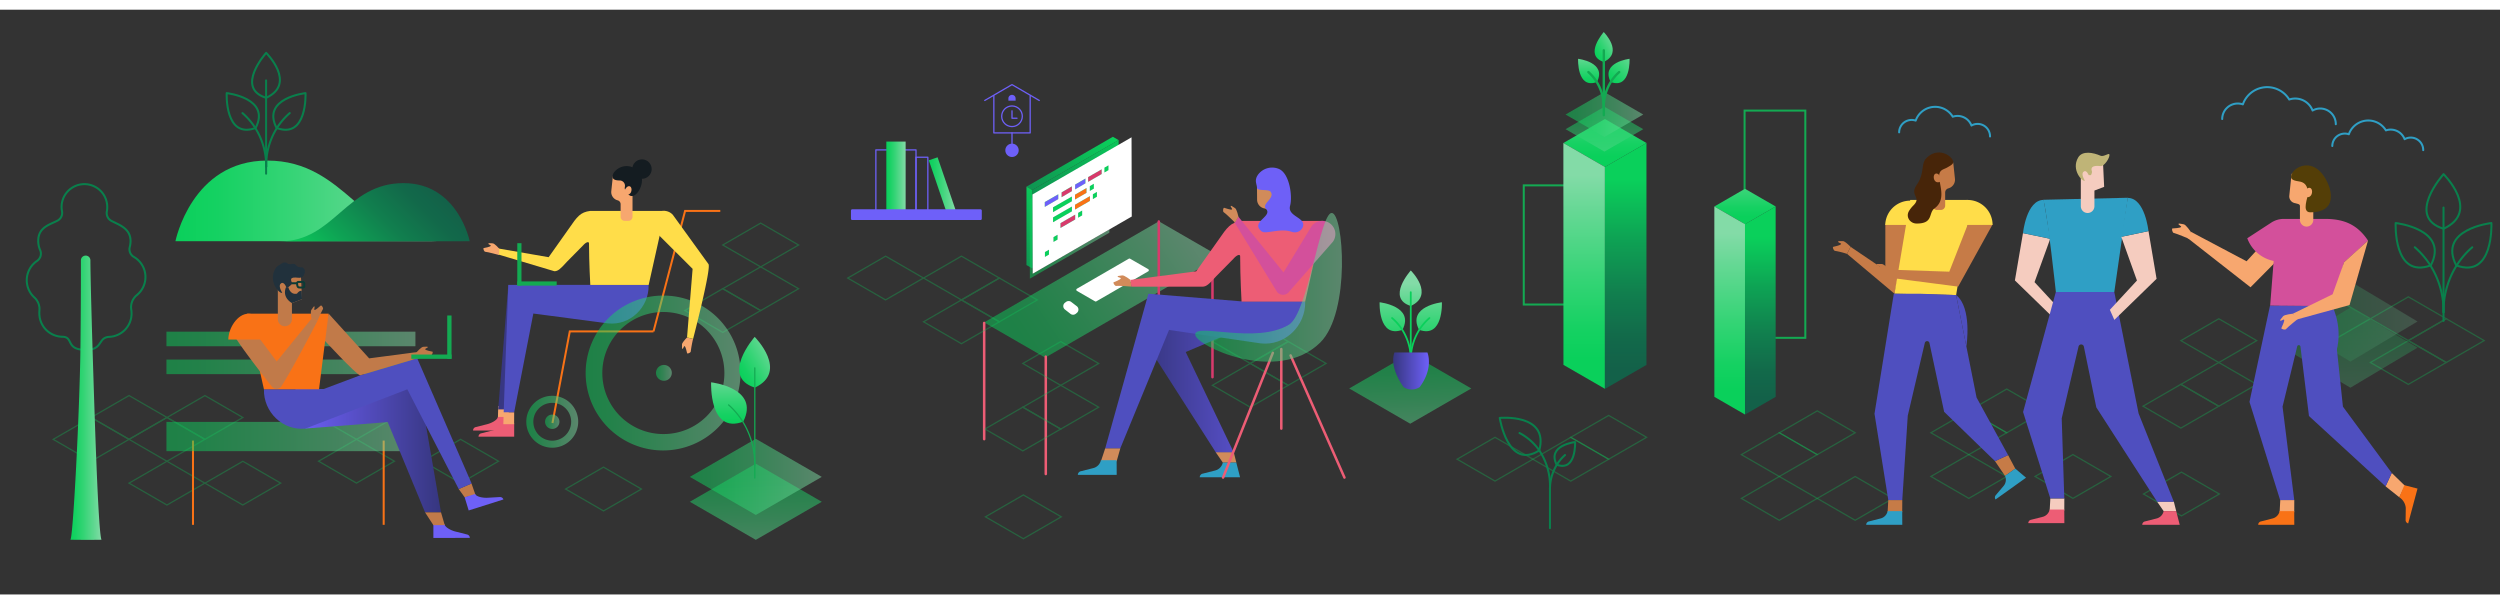 <svg xmlns="http://www.w3.org/2000/svg" xmlns:xlink="http://www.w3.org/1999/xlink" width="1200" viewBox="0 0 1239.84 290"><rect x="0" y="0" width="1239.84" height="290" fill="#333333" stroke="none"/><defs><style>.cls-1,.cls-36{opacity:0.3;}.cls-12,.cls-2,.cls-27,.cls-33,.cls-35,.cls-36,.cls-44,.cls-5,.cls-50,.cls-55,.cls-62,.cls-63,.cls-64,.cls-72{fill:none;}.cls-2,.cls-36,.cls-72{stroke:#0ad05b;}.cls-12,.cls-2,.cls-27,.cls-35,.cls-36,.cls-79{stroke-miterlimit:10;}.cls-2,.cls-33,.cls-34,.cls-36,.cls-64{stroke-width:0.63px;}.cls-3{fill:url(#linear-gradient);}.cls-4{fill:url(#Green_gradient);}.cls-5{stroke:#09804c;}.cls-33,.cls-34,.cls-44,.cls-46,.cls-5,.cls-50,.cls-62,.cls-63,.cls-64,.cls-67,.cls-72,.cls-75{stroke-linecap:round;stroke-linejoin:round;}.cls-6{fill:url(#linear-gradient-2);}.cls-7{fill:#ed5d75;}.cls-8{fill:#f7a76f;}.cls-9{fill:url(#New_Gradient_Swatch);}.cls-10{fill:#4f4fbf;}.cls-11{fill:#ffdd49;}.cls-12{stroke:#f97216;}.cls-13,.cls-20,.cls-21,.cls-22,.cls-29,.cls-30,.cls-40,.cls-41,.cls-61,.cls-69,.cls-78{opacity:0.5;}.cls-14{fill:url(#linear-gradient-3);}.cls-15{fill:url(#linear-gradient-4);}.cls-16{fill:url(#linear-gradient-6);}.cls-17{fill:url(#linear-gradient-7);}.cls-18{fill:#141c21;}.cls-19{fill:#13aa52;}.cls-20{fill:url(#linear-gradient-8);}.cls-21{fill:url(#linear-gradient-9);}.cls-22{fill:url(#linear-gradient-10);}.cls-23{fill:#6e60f7;}.cls-24{fill:#c17a49;}.cls-25{fill:url(#New_Gradient_Swatch-2);}.cls-26{fill:#f97216;}.cls-27{stroke:#0b3b35;}.cls-28{fill:#21313c;}.cls-29{fill:url(#linear-gradient-11);}.cls-30{fill:url(#linear-gradient-12);}.cls-31{fill:url(#linear-gradient-13);}.cls-32{fill:url(#linear-gradient-14);}.cls-33,.cls-34,.cls-35,.cls-44,.cls-46{stroke:#13aa52;}.cls-34{fill:url(#linear-gradient-15);}.cls-37{fill:url(#linear-gradient-16);}.cls-38{fill:url(#linear-gradient-17);}.cls-39{fill:url(#Green_gradient-2);}.cls-40{fill:url(#linear-gradient-18);}.cls-41{fill:url(#linear-gradient-19);}.cls-42{fill:url(#linear-gradient-20);}.cls-43{fill:url(#linear-gradient-21);}.cls-44,.cls-46{stroke-width:1.19px;}.cls-45{fill:url(#linear-gradient-22);}.cls-46{fill:url(#linear-gradient-23);}.cls-47{fill:url(#linear-gradient-24);}.cls-48{fill:url(#linear-gradient-25);}.cls-49{fill:url(#Green_gradient-3);}.cls-50{stroke:#2f9fc5;}.cls-51{opacity:0.49;fill:url(#linear-gradient-26);}.cls-52{opacity:0.4;fill:url(#linear-gradient-27);}.cls-53{fill:#c67b47;}.cls-54{fill:#2f9fc5;}.cls-56{fill:#472509;}.cls-57{fill:#f5ccbf;}.cls-58{fill:#bfb477;}.cls-59{fill:#d3509b;}.cls-60{fill:#543e07;}.cls-61{fill:url(#linear-gradient-28);}.cls-62{stroke:#d83a6c;}.cls-62,.cls-63,.cls-67,.cls-75{stroke-width:1.25px;}.cls-63{stroke:#ed5d75;}.cls-64,.cls-67{stroke:#6e60f9;}.cls-65{fill:url(#linear-gradient-29);}.cls-66{fill:url(#linear-gradient-30);}.cls-67,.cls-68{fill:#6e60f9;}.cls-69{fill:url(#linear-gradient-31);}.cls-70{fill:url(#linear-gradient-32);}.cls-71{fill:url(#linear-gradient-33);}.cls-72{stroke-width:0.89px;}.cls-73{fill:url(#linear-gradient-34);}.cls-74{fill:url(#New_Gradient_Swatch-3);}.cls-75,.cls-79,.cls-87{fill:#fff;}.cls-75,.cls-79{stroke:#fff;}.cls-76{fill:#d18b5a;}.cls-77{fill:url(#New_Gradient_Swatch-4);}.cls-78{fill:url(#linear-gradient-35);}.cls-80{fill:url(#Green_gradient-4);}.cls-81{fill:url(#Green_gradient-5);}.cls-82{fill:url(#Green_gradient-6);}.cls-83{opacity:0.6;}.cls-84{fill:url(#linear-gradient-36);}.cls-85{fill:#0ad05b;}.cls-86{fill:#d83a6c;}</style><linearGradient id="linear-gradient" x1="87.01" y1="94.82" x2="217.27" y2="94.82" gradientUnits="userSpaceOnUse"><stop offset="0" stop-color="#0ad05b"/><stop offset="0.16" stop-color="#15d162"/><stop offset="0.43" stop-color="#34d475"/><stop offset="0.8" stop-color="#65d894"/><stop offset="1" stop-color="#83dba7"/></linearGradient><linearGradient id="Green_gradient" x1="162.46" y1="138.31" x2="214.03" y2="86.74" gradientUnits="userSpaceOnUse"><stop offset="0" stop-color="#0ad05b"/><stop offset="0.31" stop-color="#0ea354"/><stop offset="0.6" stop-color="#117f4e"/><stop offset="0.84" stop-color="#12694a"/><stop offset="1" stop-color="#136149"/></linearGradient><linearGradient id="linear-gradient-2" x1="34.88" y1="192.43" x2="50.34" y2="192.43" xlink:href="#linear-gradient"/><linearGradient id="New_Gradient_Swatch" x1="247.06" y1="167.36" x2="321.59" y2="167.36" gradientUnits="userSpaceOnUse"><stop offset="0" stop-color="#36367f"/><stop offset="1" stop-color="#6e60f9"/></linearGradient><linearGradient id="linear-gradient-3" x1="291.25" y1="180.18" x2="367.26" y2="180.18" xlink:href="#linear-gradient"/><linearGradient id="linear-gradient-4" x1="325.34" y1="180.18" x2="333.17" y2="180.18" xlink:href="#linear-gradient"/><linearGradient id="linear-gradient-6" x1="261.01" y1="204.35" x2="286.75" y2="204.35" xlink:href="#linear-gradient"/><linearGradient id="linear-gradient-7" x1="270.31" y1="204.35" x2="277.45" y2="204.35" xlink:href="#linear-gradient"/><linearGradient id="linear-gradient-8" x1="82.54" y1="211.68" x2="206.01" y2="211.68" xlink:href="#linear-gradient"/><linearGradient id="linear-gradient-9" x1="82.54" y1="163.29" x2="206.01" y2="163.29" xlink:href="#linear-gradient"/><linearGradient id="linear-gradient-10" x1="82.54" y1="177.11" x2="206.01" y2="177.11" xlink:href="#linear-gradient"/><linearGradient id="New_Gradient_Swatch-2" x1="136.38" y1="218.42" x2="208.61" y2="218.42" gradientTransform="matrix(-1, 0, 0, 1, 355.1, 0)" xlink:href="#New_Gradient_Swatch"/><linearGradient id="linear-gradient-11" x1="374.16" y1="229" x2="376.29" y2="276.91" xlink:href="#linear-gradient"/><linearGradient id="linear-gradient-12" x1="342.12" y1="231.69" x2="407.55" y2="231.69" xlink:href="#linear-gradient"/><linearGradient id="linear-gradient-13" x1="10036.39" y1="-1297.46" x2="10036.39" y2="-1324.41" gradientTransform="matrix(-1, 0, 0, 1, 10397.91, 1502.77)" xlink:href="#linear-gradient"/><linearGradient id="linear-gradient-14" x1="10031.97" y1="-1323.06" x2="10012.18" y2="-1334.48" gradientTransform="matrix(-1, 0, 0, 1, 10397.91, 1502.77)" xlink:href="#linear-gradient"/><linearGradient id="linear-gradient-15" x1="10023.61" y1="-1087.47" x2="10023.61" y2="-1087.47" gradientTransform="matrix(-1, 0, 0, 0.74, 10397.86, 1004.88)" gradientUnits="userSpaceOnUse"><stop offset="0" stop-color="#b9eacd"/><stop offset="1" stop-color="#13aa52"/></linearGradient><linearGradient id="linear-gradient-16" x1="795.93" y1="73.07" x2="795.93" y2="34.21" xlink:href="#linear-gradient"/><linearGradient id="linear-gradient-17" x1="785.63" y1="81.93" x2="785.63" y2="173.14" gradientUnits="userSpaceOnUse"><stop offset="0" stop-color="#83dba7"/><stop offset="0.2" stop-color="#65d894"/><stop offset="0.57" stop-color="#34d475"/><stop offset="0.84" stop-color="#15d162"/><stop offset="1" stop-color="#0ad05b"/></linearGradient><linearGradient id="Green_gradient-2" x1="806.24" y1="83.93" x2="806.24" y2="178.23" xlink:href="#Green_gradient"/><linearGradient id="linear-gradient-18" x1="795.29" y1="50.39" x2="796.54" y2="78.61" xlink:href="#linear-gradient"/><linearGradient id="linear-gradient-19" x1="776.41" y1="51.98" x2="814.95" y2="51.98" xlink:href="#linear-gradient"/><linearGradient id="linear-gradient-20" x1="9610.07" y1="-1466.33" x2="9610.07" y2="-1482.2" gradientTransform="matrix(-1, 0, 0, 1, 10397.91, 1502.77)" xlink:href="#linear-gradient"/><linearGradient id="linear-gradient-21" x1="9607.47" y1="-1481.4" x2="9595.82" y2="-1488.13" gradientTransform="matrix(-1, 0, 0, 1, 10397.91, 1502.77)" xlink:href="#linear-gradient"/><linearGradient id="linear-gradient-22" x1="9599.53" y1="-1467.31" x2="9585.79" y2="-1481.05" gradientTransform="matrix(-1, 0, 0, 1, 10397.91, 1502.77)" xlink:href="#linear-gradient"/><linearGradient id="linear-gradient-23" x1="9602.55" y1="-1316.87" x2="9602.55" y2="-1316.87" xlink:href="#linear-gradient-15"/><linearGradient id="linear-gradient-24" x1="865.4" y1="102.73" x2="865.4" y2="74.05" xlink:href="#linear-gradient"/><linearGradient id="linear-gradient-25" x1="857.8" y1="110.98" x2="857.8" y2="188.16" xlink:href="#linear-gradient-17"/><linearGradient id="Green_gradient-3" x1="873" y1="112.68" x2="873" y2="192.47" xlink:href="#Green_gradient"/><linearGradient id="linear-gradient-26" x1="1164.95" y1="151.79" x2="1167.19" y2="202.17" xlink:href="#linear-gradient"/><linearGradient id="linear-gradient-27" x1="1132.38" y1="154.62" x2="1198.92" y2="154.62" xlink:href="#linear-gradient"/><linearGradient id="linear-gradient-28" x1="507.96" y1="164.77" x2="586.95" y2="111.47" xlink:href="#linear-gradient"/><linearGradient id="linear-gradient-29" x1="460.62" y1="86.9" x2="473.86" y2="86.9" gradientTransform="translate(53.12 -146.26) rotate(18.84)" xlink:href="#linear-gradient"/><linearGradient id="linear-gradient-30" x1="439.56" y1="83.02" x2="449.13" y2="83.02" xlink:href="#linear-gradient"/><linearGradient id="linear-gradient-31" x1="698.77" y1="173.93" x2="700.74" y2="218.26" xlink:href="#linear-gradient"/><linearGradient id="linear-gradient-32" x1="690.51" y1="171.59" x2="690.51" y2="135.78" xlink:href="#linear-gradient"/><linearGradient id="linear-gradient-33" x1="699.6" y1="171.59" x2="699.6" y2="135.78" xlink:href="#linear-gradient"/><linearGradient id="linear-gradient-34" x1="708.78" y1="171.59" x2="708.78" y2="135.78" xlink:href="#linear-gradient"/><linearGradient id="New_Gradient_Swatch-3" x1="690.93" y1="179.22" x2="708.66" y2="179.22" xlink:href="#New_Gradient_Swatch"/><linearGradient id="New_Gradient_Swatch-4" x1="567.06" y1="182.25" x2="647.15" y2="182.25" xlink:href="#New_Gradient_Swatch"/><linearGradient id="linear-gradient-35" x1="592.75" y1="137.68" x2="665.54" y2="137.68" xlink:href="#linear-gradient"/><linearGradient id="Green_gradient-4" x1="552.69" y1="64.22" x2="453.73" y2="121.34" xlink:href="#Green_gradient"/><linearGradient id="Green_gradient-5" x1="558.83" y1="56.92" x2="489.15" y2="164.97" xlink:href="#Green_gradient"/><linearGradient id="Green_gradient-6" x1="510.58" y1="81.81" x2="510.15" y2="195.34" xlink:href="#Green_gradient"/><linearGradient id="linear-gradient-36" x1="510.64" y1="113.32" x2="550.16" y2="113.32" xlink:href="#linear-gradient"/></defs><g id="Layer_1" data-name="Layer 1"><g class="cls-1"><polygon class="cls-2" points="82.79 223.94 63.99 234.79 82.79 245.65 101.59 234.79 82.79 223.94"/><polygon class="cls-2" points="63.99 191.36 45.19 202.21 63.99 213.06 82.79 202.21 63.99 191.36"/><polygon class="cls-2" points="45.19 202.23 26.39 213.08 45.19 223.94 63.99 213.08 45.19 202.23"/><polygon class="cls-2" points="101.63 191.38 82.83 202.23 101.63 213.08 120.43 202.23 101.63 191.38"/><polygon class="cls-2" points="228.42 234.77 247.22 223.92 228.42 213.06 209.62 223.92 228.42 234.77"/><polygon class="cls-2" points="176.79 234.77 195.59 223.92 176.79 213.06 157.99 223.92 176.79 234.77"/><polygon class="cls-2" points="176.79 213.08 195.59 202.23 176.79 191.38 157.99 202.23 176.79 213.08"/><polygon class="cls-2" points="195.59 202.26 214.39 191.41 195.59 180.56 176.79 191.41 195.59 202.26"/><polygon class="cls-2" points="82.79 202.23 63.99 213.08 82.79 223.94 101.59 213.08 82.79 202.23"/><polygon class="cls-2" points="101.63 234.8 120.39 245.64 139.19 234.78 120.43 223.95 101.63 234.8"/></g><path class="cls-3" d="M87,114.82s8-40,45.49-40c39.5,0,47.52,40,84.77,40"/><path class="cls-4" d="M232.94,114.82S227.15,86,200.12,86c-28.49,0-34.28,28.86-61.15,28.86"/><path class="cls-5" d="M39.86,168.51c-6.75-1-3.79-6.27-8.9-6.31a11.61,11.61,0,0,1-11.43-11,13.54,13.54,0,0,1,0-1.81,7.74,7.74,0,0,0-2.45-6.64,11.56,11.56,0,0,1,1.32-18.18,4.35,4.35,0,0,0,1.49-5.39,11.53,11.53,0,0,1-.93-4.55c0-6.74,5.68-8,9.51-10A4.31,4.31,0,0,0,30.76,100a11.63,11.63,0,0,1-.22-2.23,11.32,11.32,0,0,1,22.62-.61A12.15,12.15,0,0,1,53,100a4.37,4.37,0,0,0,2.27,4.74c3.83,2,9.47,3.72,9.47,10a11.58,11.58,0,0,1-.4,3,4.38,4.38,0,0,0,2.09,4.89,11.53,11.53,0,0,1,1.43,18.91,7.79,7.79,0,0,0-2.75,7.33,12.09,12.09,0,0,1,.12,2.49,11.56,11.56,0,0,1-11,10.88c-4.88.23-3.65,4.62-8.34,6.06l-.63.17"/><path class="cls-6" d="M50.34,262.86c-5.68.14-15.46,0-15.46,0,1.36,0,4.64-65,5-94.35.24-20.12.25-38.57.24-44.21a2.36,2.36,0,0,1,2.35-2.36,2.39,2.39,0,0,1,1.67.68,2.35,2.35,0,0,1,.69,1.66c0,5.37.44,23.53,1.07,44C46.87,199.88,48.68,259.41,50.34,262.86Z"/><g id="Web-Icons---2C-25"><g id="Icons-25"><g id="MDB-Service-23"><path class="cls-5" d="M112.42,41.37s-1.06,22.92,14.36,17.28C134.45,43.81,112.42,41.37,112.42,41.37Z"/></g></g></g><g id="Web-Icons---2C-25-2" data-name="Web-Icons---2C-25"><g id="Icons-25-2" data-name="Icons-25"><g id="MDB-Service-23-2" data-name="MDB-Service-23"><path class="cls-5" d="M132,21.41s-15.7,17.46,0,22.29C147.33,36.6,132,21.41,132,21.41Z"/></g></g></g><path class="cls-5" d="M120.25,51.28a33.35,33.35,0,0,1,7.53,9.4A35.15,35.15,0,0,1,132,77.79"/><g id="Web-Icons---2C-25-3" data-name="Web-Icons---2C-25"><g id="Icons-25-3" data-name="Icons-25"><g id="MDB-Service-23-3" data-name="MDB-Service-23"><path class="cls-5" d="M151.52,41.37s1,22.92-14.36,17.28C129.49,43.81,151.52,41.37,151.52,41.37Z"/></g></g></g><path class="cls-5" d="M143.69,51.28a33.35,33.35,0,0,0-7.53,9.4A35.15,35.15,0,0,0,132,77.79"/><line class="cls-5" x1="131.97" y1="35.05" x2="131.97" y2="81.32"/><g class="cls-1"><polygon class="cls-2" points="299.3 226.86 280.5 237.72 299.3 248.57 318.1 237.72 299.3 226.86"/><polygon class="cls-2" points="377.24 105.83 358.44 116.69 377.24 127.54 396.04 116.69 377.24 105.83"/><polygon class="cls-2" points="377.24 127.52 358.44 138.37 377.24 149.23 396.04 138.37 377.24 127.52"/><polygon class="cls-2" points="358.44 138.34 339.64 149.19 358.44 160.05 377.24 149.19 358.44 138.34"/></g><path class="cls-7" d="M255,205.06l0,6.69H237.31a1.69,1.69,0,0,1,1.28-1.64l5.77-1.46c1.74-.44,4.91-1.84,5.27-3.59Z"/><polygon class="cls-8" points="247.1 196.53 252.31 196.53 252.28 202.48 246.93 202.48 247.1 196.53"/><path class="cls-7" d="M252.28,202l0,6.69H234.62A1.69,1.69,0,0,1,235.9,207l5.77-1.46c1.74-.44,4.9-1.84,5.27-3.59Z"/><polyline class="cls-9" points="293.05 136.5 252.09 136.5 247.06 198.22 250.83 198.2 262.68 147.81 321.59 136.5 306.43 136.5"/><polygon class="cls-8" points="249.79 199.63 255 199.63 254.97 205.57 249.62 205.57 249.79 199.63"/><path class="cls-10" d="M293.63,136.5H252.09l-2.3,63.13H255l9.5-48.95,37,4.88c11,1.21,20.47-8,20.17-19.06Z"/><path class="cls-11" d="M329.89,99.79,321.7,136.5l-28.95,0s-.64-11.24-.64-20.62c0-1-1.34-.86-3.13,1.2L281.16,125c-3.2,3.56-4.45,4.7-6.22,4.7l-27.66-8.25-.45-3.09,25.26,4.38,10.09-14.25c4.06-5.91,5.64-8.08,10.54-8.7"/><polyline class="cls-12" points="357.22 99.79 339.76 99.79 324.11 159.53"/><polyline class="cls-12" points="324.11 159.53 282.58 159.53 273.99 204.97"/><g class="cls-13"><path class="cls-14" d="M329.25,141.78a38.4,38.4,0,1,0,38,38.4A38.2,38.2,0,0,0,329.25,141.78Zm0,68.67a30.27,30.27,0,1,1,30-30.27A30.11,30.11,0,0,1,329.25,210.45Z"/><path class="cls-15" d="M333.17,180.18a3.92,3.92,0,1,1-3.92-4A3.93,3.93,0,0,1,333.17,180.18Z"/><path class="cls-15" d="M333.17,180.18a3.92,3.92,0,1,1-3.92-4A3.93,3.93,0,0,1,333.17,180.18Z"/></g><g class="cls-13"><path class="cls-16" d="M273.88,191.48a12.87,12.87,0,1,0,12.87,12.88A12.87,12.87,0,0,0,273.88,191.48Zm0,22.25a9.38,9.38,0,1,1,9.38-9.37A9.38,9.38,0,0,1,273.88,213.73Z"/><circle class="cls-17" cx="273.88" cy="204.35" r="3.57"/></g><path class="cls-8" d="M303.93,82.7,303.16,90a4.23,4.23,0,0,0,3.11,4.52h0a2,2,0,0,1,1.52,2v6.19a2,2,0,0,0,2,2h1.85a2,2,0,0,0,2.05-2V82.92a2,2,0,0,0-2.05-2H306A2,2,0,0,0,303.93,82.7Z"/><path class="cls-18" d="M304,81.68c-.45,1.4-.39,3,3.25,3A2.65,2.65,0,0,1,309.93,87c.16,1.44-1,1.7,1.84,4.68,3.36,3.57,9.56-6.82,5-11.41C311.39,74.86,305,78.71,304,81.68Z"/><path class="cls-8" d="M310.46,88.44c.88-1.16,1.93-1.15,2.45-.39.71,1.07.18,4.07-2.2,3.56S310.46,88.44,310.46,88.44Z"/><circle class="cls-18" cx="318.38" cy="79.04" r="4.82"/><path class="cls-8" d="M343.7,163.32a61.31,61.31,0,0,0-1.13,6.14c0,.64-1.64,1.28-1.8.91s-.67-3.47-1.37-3.53c-.16,0-.58,1.06-.71,1.2-.26.3-.45.07-.46-.34s0-1.47,0-1.69c0-.95,2.49-3.46,2.49-3.46"/><path class="cls-11" d="M325.36,110.43l18.13,18.08-2.76,34,3,.77s9.22-35.46,7.6-37.16l-17.64-24.39a6,6,0,0,0-8.71-.21h0A6,6,0,0,0,325.36,110.43Z"/><path class="cls-8" d="M247.46,121.65s-5.61-1.54-6.76-1.59c-.65,0-1.22-1.68-.84-1.83s3.48-.54,3.57-1.24c0-.16-1-.62-1.17-.75s0-.46.36-.45l1.68.07c1,0,3.29,2.67,3.29,2.67"/><rect class="cls-19" x="256.54" y="115.79" width="2.08" height="21.04"/><rect class="cls-19" x="265.27" y="126.03" width="2.08" height="19.53" transform="translate(130.52 402.1) rotate(-90)"/><line class="cls-12" x1="190.28" y1="213.69" x2="190.28" y2="255.47"/><line class="cls-12" x1="95.71" y1="213.69" x2="95.71" y2="255.47"/><rect class="cls-20" x="82.54" y="204.42" width="123.48" height="14.51"/><rect class="cls-21" x="82.54" y="159.67" width="123.48" height="7.23"/><rect class="cls-22" x="82.54" y="173.5" width="123.48" height="7.23"/><path class="cls-23" d="M214.93,255.11l0,6.84H233a1.73,1.73,0,0,0-1.3-1.68l-5.9-1.49c-1.77-.45-5-1.87-5.38-3.67Z"/><polygon class="cls-24" points="233.82 234.93 227.5 237.72 230.44 241.81 235.81 240.66 233.82 234.93"/><path class="cls-23" d="M230.44,241.81l2,6.53,17.22-5.45h0a1.73,1.73,0,0,0-1.75-1.2l-6.07.35c-1.83.11-5.34-.27-6.24-1.87Z"/><polyline class="cls-25" points="160.15 188.25 208.03 187.52 218.72 249.31 210.81 249.31 192.28 204.52 151.49 207.72 146.49 188.25"/><polygon class="cls-24" points="218.72 249.31 210.81 249.31 214.93 255.63 220.57 255.63 218.72 249.31"/><path class="cls-10" d="M178.65,181.31l28.25-8.43,27,62.11-6.4,2.73L202,188.25l-50.5,19.47c-11.2,1.23-20.9-8.2-20.6-19.47h29.26Z"/><path class="cls-24" d="M159.45,162.39s17.4,18.91,19.2,18.92l28.25-8.43.46-3.16-24.28,3.19L163,150.76"/><polygon class="cls-26" points="122.52 150.76 130.89 188.25 158.22 188.23 162.95 150.76 122.52 150.76"/><path class="cls-24" d="M206.71,173.08s5.74-1.57,6.91-1.62c.66,0,1.25-1.72.86-1.87s-3.56-.55-3.65-1.27c0-.16,1.06-.63,1.2-.76.29-.28.05-.47-.37-.46s-1.5.07-1.72.07c-1,0-3.36,2.72-3.36,2.72"/><rect class="cls-19" x="221.8" y="151.64" width="2.13" height="21.49" transform="translate(445.73 324.78) rotate(-180)"/><rect class="cls-19" x="212.89" y="162.1" width="2.13" height="19.94" transform="translate(41.89 386.03) rotate(-90)"/><path class="cls-24" d="M157.45,154.3a63.6,63.6,0,0,1,2.68-5.78c.37-.54-.61-2-1-1.82s-2.61,2.5-3.23,2.14c-.14-.08.14-1.23.12-1.42,0-.4-.34-.33-.58,0s-.86,1.23-1,1.41c-.58.78,0,4.36,0,4.36"/><path class="cls-24" d="M121.11,152.93l16.13,21.53,17.28-21.26,2.93,1.1s-12.24,23.77-17.87,32.4a2.94,2.94,0,0,1-4.78.21c-5.44-6.9-18.79-24.07-19.26-26.82h0A6.14,6.14,0,0,1,121.11,152.93Z"/><path class="cls-24" d="M149.1,128.94l.68,14.63-5,1.92v8a3.5,3.5,0,0,1-3.5,3.49h0a3.49,3.49,0,0,1-3.49-3.49V128.94Z"/><path class="cls-27" d="M150.08,135H148a.65.65,0,0,0-.65.63c0,.69.07,1.72.69,2.06a8.23,8.23,0,0,0,2.47,0,.41.41,0,0,0,.37-.41V136A.81.81,0,0,0,150.08,135Z"/><line class="cls-27" x1="147.36" y1="135.67" x2="141.71" y2="135.67"/><path class="cls-28" d="M148,127.62c4.3,1.88,3.08,5.66,0,5.31-4.46-.5-3.86.81-3.21,2.6.23.65-1.71,2-1.71,2h-1.15s-1.22-3.22-2.8-1.58c-1.21,1.26.84,4.43.84,4.43-1.15.8-7.22-5.5-3.43-11.92C138.62,124.85,144.23,126,148,127.62Z"/><path class="cls-28" d="M150.12,132.28s2.1-2.16.54-4c-.88-1-1.67-.27-2.71-.66s-1-1.25-2-1.51c-1.33-.36-1.27.31-2.37.16s-1.09-.92-2.35-.92c-1.54,0-1.82,1-2.51,1.21"/><path class="cls-28" d="M143,137.57s.79,4,4.27,3.25c1.37-1.85,2.36-1.36,2.36-1.36l.15,4.11-5,1.92s-5.09-2.59-2.94-7.92Z"/><path class="cls-26" d="M133.23,163.59c0-5.53-4.48-12.83-10-12.83s-10,7.3-10,12.83Z"/><polygon class="cls-29" points="374.83 262.92 407.55 244.03 374.83 225.15 342.12 244.03 374.83 262.92"/><polygon class="cls-30" points="374.83 250.58 407.55 231.69 374.83 212.81 342.12 231.69 374.83 250.58"/><g id="Web-Icons---2C-25-4" data-name="Web-Icons---2C-25"><g id="Icons-25-4" data-name="Icons-25"><g id="MDB-Service-23-4" data-name="MDB-Service-23"><path class="cls-31" d="M352.67,184.79s-1.17,25.88,15.92,19.51C377.09,187.54,352.67,184.79,352.67,184.79Z"/></g></g></g><g id="Web-Icons---2C-25-5" data-name="Web-Icons---2C-25"><g id="Icons-25-5" data-name="Icons-25"><g id="MDB-Service-23-5" data-name="MDB-Service-23"><path class="cls-32" d="M374.27,162.25s-17.31,19.72.1,25.17C391.36,179.4,374.27,162.25,374.27,162.25Z"/></g></g></g><path class="cls-33" d="M361.35,196a37.45,37.45,0,0,1,8.34,10.63,40.11,40.11,0,0,1,4.64,19.32"/><line class="cls-34" x1="374.33" y1="177.65" x2="374.33" y2="232.26"/><rect class="cls-35" x="755.69" y="87.12" width="30.12" height="59.09"/><polygon class="cls-36" points="797.79 201.21 778.99 212.06 797.79 222.92 816.59 212.06 797.79 201.21"/><polygon class="cls-36" points="778.99 212.08 760.19 222.94 778.99 233.79 797.79 222.94 778.99 212.08"/><polygon class="cls-36" points="722.62 222.92 741.42 233.77 760.22 222.92 741.42 212.06 722.62 222.92"/><polygon class="cls-37" points="795.93 78 816.54 66.1 795.93 54.21 775.33 66.1 795.93 78"/><path class="cls-38" d="M775.37,176.14,795.93,188V78l-20.6-11.9C775.34,74,775.36,168.26,775.37,176.14Z"/><polygon class="cls-39" points="795.97 188.03 816.54 176.15 816.54 66.09 795.93 77.99 795.93 188 795.97 188.03"/><polygon class="cls-40" points="795.68 70.37 814.95 59.25 795.68 48.12 776.41 59.25 795.68 70.37"/><polygon class="cls-41" points="795.68 63.1 814.95 51.98 795.68 40.86 776.41 51.98 795.68 63.1"/><g id="Web-Icons---2C-25-6" data-name="Web-Icons---2C-25"><g id="Icons-25-6" data-name="Icons-25"><g id="MDB-Service-23-6" data-name="MDB-Service-23"><path class="cls-42" d="M782.63,24.35s-.69,15.25,9.37,11.5C797,26,782.63,24.35,782.63,24.35Z"/></g></g></g><g id="Web-Icons---2C-25-7" data-name="Web-Icons---2C-25"><g id="Icons-25-7" data-name="Icons-25"><g id="MDB-Service-23-7" data-name="MDB-Service-23"><path class="cls-43" d="M795.35,11.08s-10.19,11.61,0,14.82C805.41,21.18,795.35,11.08,795.35,11.08Z"/></g></g></g><path class="cls-44" d="M787.74,30.94a22.15,22.15,0,0,1,4.91,6.26,23.61,23.61,0,0,1,2.73,11.38"/><g id="Web-Icons---2C-25-8" data-name="Web-Icons---2C-25"><g id="Icons-25-8" data-name="Icons-25"><g id="MDB-Service-23-8" data-name="MDB-Service-23"><path class="cls-45" d="M808.15,24.35s.69,15.25-9.38,11.5C793.77,26,808.15,24.35,808.15,24.35Z"/></g></g></g><path class="cls-44" d="M803,30.94a22,22,0,0,0-4.92,6.26,23.61,23.61,0,0,0-2.73,11.38"/><line class="cls-46" x1="795.38" y1="20.15" x2="795.38" y2="52.31"/><g id="Web-Icons---2C-24"><g id="Icons-24"><g id="MDB-Service-22"><path class="cls-5" d="M743.77,202.45s4.08,26.11,19.61,16.11C768.35,200.09,743.77,202.45,743.77,202.45Z"/></g></g></g><g id="Web-Icons---2C-25-9" data-name="Web-Icons---2C-25"><g id="Icons-25-9" data-name="Icons-25"><g id="MDB-Service-23-9" data-name="MDB-Service-23"><path class="cls-5" d="M781.14,214.42s.67,14.89-9.16,11.22C767.09,216,781.14,214.42,781.14,214.42Z"/></g></g></g><path class="cls-5" d="M776.15,220.86a21.58,21.58,0,0,0-4.8,6.11,23.1,23.1,0,0,0-2.67,11.11v19"/><path class="cls-5" d="M753.59,209.94a27.62,27.62,0,0,1,9.6,8.34,31.64,31.64,0,0,1,5.49,19.32"/><g class="cls-1"><polygon class="cls-2" points="1194.38 164.1 1213.18 153.25 1194.38 142.4 1175.58 153.25 1194.38 164.1"/><polygon class="cls-2" points="1081.84 229.33 1063.04 240.18 1081.84 251.03 1100.64 240.18 1081.84 229.33"/><polygon class="cls-2" points="1100.38 153.27 1081.58 164.12 1100.38 174.98 1119.18 164.12 1100.38 153.27"/><polygon class="cls-2" points="1100.38 174.96 1081.58 185.81 1100.38 196.66 1119.18 185.81 1100.38 174.96"/><polygon class="cls-2" points="1081.58 185.78 1062.79 196.63 1081.58 207.49 1100.38 196.63 1081.58 185.78"/><polygon class="cls-2" points="1231.98 164.1 1213.18 153.25 1194.38 164.1 1213.18 174.96 1231.98 164.1"/><polygon class="cls-2" points="1194.38 185.81 1213.18 174.96 1194.38 164.1 1175.58 174.96 1194.38 185.81"/><polygon class="cls-2" points="1175.55 153.24 1156.78 142.41 1137.98 153.26 1156.75 164.09 1175.55 153.24"/></g><rect class="cls-35" x="865.2" y="50.03" width="30.12" height="112.7"/><polygon class="cls-36" points="882.41 231.5 863.61 242.36 882.41 253.21 901.21 242.36 882.41 231.5"/><polygon class="cls-36" points="901.24 198.94 882.44 209.8 901.24 220.65 920.04 209.8 901.24 198.94"/><polygon class="cls-36" points="1028.04 242.34 1046.84 231.48 1028.04 220.63 1009.24 231.48 1028.04 242.34"/><polygon class="cls-36" points="976.4 242.34 995.2 231.48 976.4 220.63 957.61 231.48 976.4 242.34"/><polygon class="cls-36" points="976.4 220.65 995.2 209.8 976.4 198.94 957.61 209.8 976.4 220.65"/><polygon class="cls-36" points="995.2 209.83 1014 198.97 995.2 188.12 976.4 198.97 995.2 209.83"/><polygon class="cls-36" points="882.41 209.8 863.61 220.65 882.41 231.5 901.21 220.65 882.41 209.8"/><polygon class="cls-36" points="901.24 242.37 920.01 253.2 938.8 242.35 920.04 231.51 901.24 242.37"/><polygon class="cls-47" points="865.4 106.37 880.61 97.59 865.4 88.81 850.2 97.59 865.4 106.37"/><path class="cls-48" d="M850.22,192l15.18,8.76V106.37l-15.2-8.78C850.21,103.41,850.22,186.17,850.22,192Z"/><polygon class="cls-49" points="865.43 200.76 880.61 192 880.61 97.58 865.4 106.36 865.4 200.75 865.43 200.76"/><path class="cls-50" d="M986.93,62.86a6.17,6.17,0,0,0-9.21-5.42,7.4,7.4,0,0,0-6.87-4.76,7.61,7.61,0,0,0-2.41.39A10.24,10.24,0,0,0,950.05,55a6.2,6.2,0,0,0-8.2,5.82"/><path class="cls-50" d="M1201.76,69.64a6.18,6.18,0,0,0-9.22-5.42,7.4,7.4,0,0,0-9.28-4.37,10.24,10.24,0,0,0-18.39,1.92,6.2,6.2,0,0,0-8.2,5.82"/><path class="cls-50" d="M1158.41,56.78A7.73,7.73,0,0,0,1146.89,50a9.23,9.23,0,0,0-8.58-5.94,9.35,9.35,0,0,0-3,.48,12.8,12.8,0,0,0-23,2.41,7.54,7.54,0,0,0-2.47-.42,7.71,7.71,0,0,0-7.77,7.68"/><g class="cls-13"><polygon class="cls-51" points="1165.65 187.46 1198.92 167.6 1165.65 147.74 1132.38 167.6 1165.65 187.46"/><polygon class="cls-52" points="1165.65 174.48 1198.92 154.62 1165.65 134.76 1132.38 154.62 1165.65 174.48"/></g><g id="Web-Icons---2C-25-10" data-name="Web-Icons---2C-25"><g id="Icons-25-10" data-name="Icons-25"><g id="MDB-Service-23-10" data-name="MDB-Service-23"><path class="cls-5" d="M1188.09,105.8s-1.29,27.84,17.44,21C1214.84,108.76,1188.09,105.8,1188.09,105.8Z"/></g></g></g><g id="Web-Icons---2C-25-11" data-name="Web-Icons---2C-25"><g id="Icons-25-11" data-name="Icons-25"><g id="MDB-Service-23-11" data-name="MDB-Service-23"><path class="cls-5" d="M1211.85,81.56s-19.06,21.21,0,27.07C1230.49,100,1211.85,81.56,1211.85,81.56Z"/></g></g></g><path class="cls-5" d="M1197.59,117.83a40.43,40.43,0,0,1,9.15,11.43,42.61,42.61,0,0,1,5.09,20.77"/><g id="Web-Icons---2C-25-12" data-name="Web-Icons---2C-25"><g id="Icons-25-12" data-name="Icons-25"><g id="MDB-Service-23-12" data-name="MDB-Service-23"><path class="cls-5" d="M1235.57,105.8s1.29,27.84-17.44,21C1208.82,108.76,1235.57,105.8,1235.57,105.8Z"/></g></g></g><path class="cls-5" d="M1226.07,117.83a40.43,40.43,0,0,0-9.15,11.43,42.61,42.61,0,0,0-5.09,20.77"/><line class="cls-5" x1="1211.83" y1="98.12" x2="1211.83" y2="154.32"/><path class="cls-53" d="M916,121.09a39.23,39.23,0,0,0-5.85-1.47c-.72,0-1.44-1.81-1-2s3.86-.75,3.93-1.54c0-.17-1.19-.64-1.35-.78-.33-.29-.07-.51.38-.52H914c1.06,0,3.78,2.82,3.78,2.82"/><polygon class="cls-53" points="935.01 106.21 935.01 129.26 917.78 117.61 916.02 121.09 939.54 140.85 947.09 106.26 935.01 106.21"/><polygon class="cls-11" points="939.54 140.85 947.35 94.35 975.8 94.35 976.26 104.7 970.11 141.53 939.54 140.85"/><polygon class="cls-53" points="989.4 223.89 995.88 220.87 999.44 227.59 994.37 231.21 989.4 223.89"/><path class="cls-54" d="M1004.79,232.09l-15.12,10.8h0a1.71,1.71,0,0,1,.09-2.11l3.89-4.59a4.75,4.75,0,0,0,.72-5h0l5.07-3.62Z"/><polygon class="cls-53" points="936.47 243.19 943.41 243.19 943.38 249.19 936.14 249.19 936.47 243.19"/><path class="cls-54" d="M943.41,255.45H925.52a1.71,1.71,0,0,1,1.3-1.66l5.83-1.48a4.75,4.75,0,0,0,3.49-3.63h7.24Z"/><line class="cls-55" x1="967.6" y1="103.42" x2="941.7" y2="103.42"/><path class="cls-10" d="M980.25,192.33l-10.14-50.8-18-.68H939.21l-9.58,59.51,6.84,42.82h6.94l2.72-41.85,8.48-36.16a1.18,1.18,0,0,1,2.28.14l7.28,34.11,25.23,24.47,6.48-3Z"/><path class="cls-53" d="M937.4,133s-6.91-1.6-8.31-1.6c-.79,0-1.57-2-1.12-2.19s4.22-.83,4.3-1.68c0-.19-1.3-.71-1.47-.86-.37-.32-.09-.55.41-.56.34,0,1.79,0,2.06,0,1.16,0,4.13,3.08,4.13,3.08"/><polygon class="cls-53" points="976.02 106.18 966.72 129.92 937.44 128.94 937.4 132.95 971.13 137.33 988.2 106.47 976.02 106.18"/><path class="cls-11" d="M988.2,106.75a12.4,12.4,0,0,0-24.8,0Z"/><path class="cls-11" d="M959.76,106.75a12.41,12.41,0,0,0-24.81,0Z"/><path class="cls-53" d="M968.72,76.2l.81,7.66a4.44,4.44,0,0,1-3.26,4.74h0a2.14,2.14,0,0,0-1.59,2.08v6.48a2.14,2.14,0,0,1-2.15,2.14h-1.94a2.15,2.15,0,0,1-2.15-2.14V76.42a2.15,2.15,0,0,1,2.15-2.15h6A2.14,2.14,0,0,1,968.72,76.2Z"/><path class="cls-56" d="M968.61,75.12c.44,1.41-1.33,2.19-2.88,3.11-1.35.8-3,1-3.67,2.47-1.86,3.73,4.3,12.77-2.67,17.83-3.13,2.26-.38,7.53-8.84,7.52-3.21,0-5.44-3.14-3.93-6A13.82,13.82,0,0,1,949,97c4.22-4.32-2.34-4.54,1.71-10.35,3.83-5.51,1.85-10.24,4.61-13C960.9,68,967.63,72,968.61,75.12Z"/><path class="cls-53" d="M961.88,82.2c-.92-1.21-2-1.2-2.56-.4-.75,1.12-.2,4.26,2.3,3.73S961.88,82.2,961.88,82.2Z"/><path class="cls-10" d="M975.2,167s3-19.16-5.09-25.5"/><polygon class="cls-57" points="1016.77 113.62 1009 135.11 1022.43 149.63 1020.21 154.63 999.26 134.26 1003.27 110.79 1016.77 113.62"/><path class="cls-54" d="M1016.77,113.62l-13.5-2.83s1.68-16.47,10.28-16.47Z"/><path class="cls-54" d="M1019.58,140s-3.91-36.54-6.18-45.74l41.88-1L1048.55,140Z"/><polygon class="cls-57" points="1069.78 243.95 1078.08 243.95 1079.26 248.68 1073.03 248.68 1069.78 243.95"/><path class="cls-7" d="M1081,255.45h-18.58a1.7,1.7,0,0,1,1.29-1.66l5.84-1.48a4.74,4.74,0,0,0,3.48-3.63h6.23Z"/><polygon class="cls-57" points="1016.84 242.38 1023.78 242.38 1023.76 248.39 1016.51 248.39 1016.84 242.38"/><path class="cls-7" d="M1023.79,254.64H1005.9a1.71,1.71,0,0,1,1.29-1.66l5.83-1.47a4.77,4.77,0,0,0,3.49-3.64h7.24Z"/><line class="cls-55" x1="1047.97" y1="102.62" x2="1022.07" y2="102.62"/><path class="cls-10" d="M1060.61,200.24,1048.55,140h-29l-16.23,59.51,13.49,42.83h6.95l-1.28-39.68,8.34-35.59a1.35,1.35,0,0,1,2.64,0l6.18,30.16L1069.78,244h8.3Z"/><polygon class="cls-57" points="1052.02 112.64 1059.79 134.31 1046.36 148.83 1048.58 153.83 1069.52 133.46 1065.52 109.8 1052.02 112.64"/><path class="cls-57" d="M1042.86,73.7l.66,14.14-4.82,1.85v7.76a3.37,3.37,0,0,1-3.38,3.37h0a3.37,3.37,0,0,1-3.37-3.37V73.7Z"/><path class="cls-58" d="M1041.75,72.42c1.56.68,4.12-1.54,4.37-.65.4,1.49-2.52,6-4.39,5.79-4.32-.49-4.9.87-4.28,2.6.23.62-.47,1.88-.47,1.88h-1.12s-1.17-3.11-2.7-1.53c-1.17,1.22.81,4.28.81,4.28-1.12.77-7-5.32-3.31-11.52C1032.74,69.75,1038.16,70.84,1041.75,72.42Z"/><path class="cls-54" d="M1052,112.63l13.5-2.83s-1.69-16.47-10.28-16.47Z"/><path class="cls-8" d="M1085.71,113.66s-6.29-2.68-7.63-2.92c-.74-.13-1.16-2.15-.69-2.26s4.15-.08,4.36-.88c0-.18-1.11-.89-1.25-1.06-.29-.36,0-.54.49-.47l2,.35c1.11.17,3.41,3.63,3.41,3.63"/><polyline class="cls-8" points="1133.48 120.12 1116.11 137.66 1084.82 113.18 1086.36 110.05 1114.15 124.76 1132.04 105.35"/><polygon class="cls-8" points="1130.87 243.19 1137.82 243.19 1137.79 249.19 1130.55 249.19 1130.87 243.19"/><path class="cls-26" d="M1137.82,255.45h-17.89a1.7,1.7,0,0,1,1.3-1.66l5.83-1.48a4.77,4.77,0,0,0,3.49-3.63h7.24Z"/><polygon class="cls-8" points="1183.09 236.38 1186.16 229.75 1192.73 236.12 1189.9 241.81 1183.09 236.38"/><path class="cls-26" d="M1192.38,235.8l-2.48,6a7,7,0,0,1,3.21,5.29l-.08,6a1.71,1.71,0,0,0,1.27,1.68l4.63-17.28Z"/><path class="cls-10" d="M1161.94,196.85l-5.24-49.78-9.49-.18,0-.18h-9.64l-7.45-.15,0,.15h-4.33l-10.19,47.79,15.2,48.68h7L1132,196.85l7.24-29.73a.82.82,0,0,1,1.63-.08l4.23,34.47,38,34.87,3.07-6.63Z"/><path class="cls-59" d="M1174.39,114.5c-5.3-7.94-11.86-10.75-21.41-10.75H1132.6a11.36,11.36,0,0,0-6.22,1.85l-11.88,7.74a17.62,17.62,0,0,0,13.09,11.26l-1.73,22.11,30.84.3,5.83-21.8C1166.53,121.83,1174.39,114.5,1174.39,114.5Z"/><path class="cls-10" d="M1156.7,147.07s7,13.28,0,27.74"/><path class="cls-8" d="M1139.93,153.08s-5.36,4.25-6.21,5.31c-.47.59-2.44,0-2.32-.47s1.91-3.69,1.31-4.26c-.13-.12-1.31.56-1.53.6-.46.08-.46-.27-.17-.66s1.08-1.34,1.23-1.54c.68-.9,4.82-1.27,4.82-1.27"/><polygon class="cls-8" points="1162.53 125.21 1156.82 141.13 1137.06 150.79 1139.08 153.63 1165.22 146.47 1174.39 114.5 1162.53 125.21"/><path class="cls-8" d="M1136.43,81.82l-1.08,10.38a3.42,3.42,0,0,0,2.52,3.67l2,.54a1,1,0,0,1,.75,1v6.84a3.31,3.31,0,0,0,3.31,3.31h0a3.31,3.31,0,0,0,3.31-3.31V81.92a1,1,0,0,0-1-1h-8.8A1,1,0,0,0,1136.43,81.82Z"/><path class="cls-60" d="M1136.43,81.82c-.49,1.57-.39,2.78,3.63,3.32,4.57.6,4.4,4.55,4.57,6s-3.44,9.34,1.14,9.34c15.69,0,9.93-15.16,4.84-20.27C1144.63,74.22,1137.47,78.51,1136.43,81.82Z"/><path class="cls-8" d="M1143.59,89.35c1-1.29,2.16-1.28,2.73-.43.79,1.19.21,4.53-2.45,4S1143.59,89.35,1143.59,89.35Z"/><polygon class="cls-61" points="518.33 172.55 604.99 122.43 574.71 104.95 488.05 155.07 518.33 172.55"/><line class="cls-62" x1="574.69" y1="105.02" x2="574.69" y2="160.05"/><line class="cls-62" x1="601.31" y1="120" x2="601.31" y2="182.24"/><line class="cls-63" x1="518.64" y1="172.06" x2="518.64" y2="230.27"/><line class="cls-63" x1="488.09" y1="155.35" x2="488.09" y2="212.98"/><g class="cls-1"><polygon class="cls-2" points="620.05 175.42 638.85 164.57 620.05 153.71 601.25 164.57 620.05 175.42"/><polygon class="cls-2" points="507.51 240.65 488.71 251.5 507.51 262.35 526.31 251.5 507.51 240.65"/><polygon class="cls-2" points="526.05 164.59 507.25 175.44 526.05 186.3 544.85 175.44 526.05 164.59"/><polygon class="cls-2" points="526.05 186.28 507.25 197.13 526.05 207.98 544.85 197.13 526.05 186.28"/><polygon class="cls-2" points="507.25 197.1 488.46 207.95 507.26 218.8 526.05 207.95 507.25 197.1"/><polygon class="cls-2" points="657.65 175.42 638.85 164.57 620.05 175.42 638.85 186.28 657.65 175.42"/><polygon class="cls-2" points="620.05 197.13 638.85 186.28 620.05 175.42 601.25 186.28 620.05 197.13"/><polygon class="cls-2" points="476.81 143.93 495.61 133.08 476.81 122.22 458.01 133.08 476.81 143.93"/><polygon class="cls-2" points="514.41 143.93 495.61 133.08 476.81 143.93 495.61 154.78 514.41 143.93"/><polygon class="cls-2" points="476.81 165.64 495.61 154.78 476.81 143.93 458.01 154.78 476.81 165.64"/><polygon class="cls-2" points="457.97 133.07 439.21 122.23 420.41 133.09 439.17 143.92 457.97 133.07"/></g><rect class="cls-64" x="434.37" y="69.52" width="5.87" height="31.13"/><rect class="cls-64" x="448.41" y="69.52" width="5.87" height="31.13"/><rect class="cls-64" x="454.28" y="73.16" width="5.87" height="27.49"/><rect class="cls-65" x="464.93" y="73.16" width="4.61" height="27.49" transform="translate(-3.02 155.58) rotate(-18.84)"/><rect class="cls-66" x="439.56" y="65.4" width="9.57" height="35.24"/><rect class="cls-67" x="422.64" y="99.6" width="63.64" height="4.08"/><polyline class="cls-64" points="488.37 45.01 501.89 37.15 515.4 45.01"/><circle class="cls-64" cx="501.89" cy="52.85" r="5.11"/><polyline class="cls-64" points="501.89 50.15 501.89 53.82 504.37 53.82"/><path class="cls-68" d="M501.88,42.23h0A1.78,1.78,0,0,1,503.68,44v1.11a0,0,0,0,1,0,0H500.1a0,0,0,0,1,0,0V44A1.78,1.78,0,0,1,501.88,42.23Z"/><line class="cls-64" x1="501.89" y1="61.1" x2="501.89" y2="66.41"/><circle class="cls-68" cx="501.89" cy="69.73" r="3.32"/><polyline class="cls-64" points="510.9 42.71 510.9 61.1 492.88 61.1 492.88 42.71"/><polygon class="cls-69" points="699.38 205.32 729.66 187.84 699.38 170.36 669.11 187.84 699.38 205.32"/><g id="Web-Icons---2C-25-13" data-name="Web-Icons---2C-25"><g id="Icons-25-13" data-name="Icons-25"><g id="MDB-Service-23-13" data-name="MDB-Service-23"><path class="cls-70" d="M684.2,145.09s-.83,18.11,11.35,13.65C701.61,147,684.2,145.09,684.2,145.09Z"/></g></g></g><g id="Web-Icons---2C-25-14" data-name="Web-Icons---2C-25"><g id="Icons-25-14" data-name="Icons-25"><g id="MDB-Service-23-14" data-name="MDB-Service-23"><path class="cls-71" d="M699.66,129.32s-12.4,13.8,0,17.61C711.78,141.32,699.66,129.32,699.66,129.32Z"/></g></g></g><path class="cls-72" d="M690.38,152.92a26.25,26.25,0,0,1,6,7.43,27.77,27.77,0,0,1,3.3,13.52"/><g id="Web-Icons---2C-25-15" data-name="Web-Icons---2C-25"><g id="Icons-25-15" data-name="Icons-25"><g id="MDB-Service-23-15" data-name="MDB-Service-23"><path class="cls-73" d="M715.09,145.09s.84,18.11-11.34,13.65C697.69,147,715.09,145.09,715.09,145.09Z"/></g></g></g><path class="cls-72" d="M708.91,152.92a26.21,26.21,0,0,0-5.95,7.43,27.67,27.67,0,0,0-3.31,13.52"/><line class="cls-72" x1="699.65" y1="140.1" x2="699.65" y2="176.66"/><path class="cls-74" d="M691.54,170H707.9s3.29,7.54-3.84,17.19l-.47.26a7.27,7.27,0,0,1-7.45-.26h0S688.79,177.68,691.54,170Z"/><polygon class="cls-75" points="543.39 144.1 569.13 129.21 560.14 124.02 534.39 138.91 543.39 144.1"/><path class="cls-76" d="M561.1,137.32s-6.32-.52-7.56-.34c-.69.1-1.64-1.56-1.27-1.79s3.63-1.28,3.59-2.05c0-.17-1.24-.45-1.41-.57-.37-.23-.15-.47.29-.55l1.82-.26c1-.17,4.05,2.2,4.05,2.2"/><polyline class="cls-77" points="616.06 144.73 567.06 163.39 603.12 219.77 611.94 219.72 588.03 169.76 647.15 144.73 630.64 144.73"/><polygon class="cls-76" points="548.13 217.49 555.62 217.49 553.78 223.96 545.98 223.96 548.13 217.49"/><path class="cls-54" d="M553.81,230.7H534.55a1.84,1.84,0,0,1,1.39-1.79l6.28-1.59a5.12,5.12,0,0,0,3.76-3.91h7.8Z"/><path class="cls-10" d="M616.69,144.73l-47.16-3.87-21.4,76.63h7.49l24.15-58.68,45.53,6.68c12,1.31,22.3-8.74,22-20.76Z"/><path class="cls-7" d="M656.19,104.75l-8.92,40-31.54,0s-.69-12.25-.69-22.46c0-1.11-1.46-.93-3.41,1.31l-8.52,8.65c-3.48,3.87-4.85,5.11-6.77,5.11l-35.23,0-.49-3.36,32.61-4.24,11-15.52c4.42-6.44,6.15-8.8,11.49-9.47"/><path class="cls-76" d="M623.37,86.53l.07,7.71a4.43,4.43,0,0,0,3.78,4.34h0a2.15,2.15,0,0,1,1.81,1.88l.74,6.45c.13,1.17,4.3,1.67,4.3,1.67A2.15,2.15,0,0,0,636,106.2l-2.35-20.61a2.14,2.14,0,0,0-2.37-1.89l-6,.68A2.14,2.14,0,0,0,623.37,86.53Z"/><path class="cls-76" d="M630.85,91.73c.78-1.31,1.88-1.43,2.51-.69.86,1,.68,4.21-1.87,4S630.85,91.73,630.85,91.73Z"/><path class="cls-23" d="M630.13,90.28c-1-1.43-6.73-.19-6.74-2s-1.53-3.54.5-6.45A8.68,8.68,0,0,1,634.32,79c5.22,2.28,6.76,13.49,5.48,18.24-1.12,4.14,4.17,5.29,6,7.75s-1.27,6.57-5.3,5.14c-5.62-2-12.82,1.45-14.85-.22-5.73-4.71,5.73-7.34,2.2-11.16C625.5,96.25,632.5,93.49,630.13,90.28Z"/><path class="cls-59" d="M649.87,108.34l-13.33,21.94L614.12,102.6l-1.85,2.91L633.36,140a3.8,3.8,0,0,0,6.1-.32l21.62-24.66a6.56,6.56,0,0,0-1.89-9.3h0A6.55,6.55,0,0,0,649.87,108.34Z"/><path class="cls-76" d="M612.45,105.55s-4.5-4.47-5.57-5.13c-.59-.37-.25-2.25.19-2.19s3.59,1.36,4,.75c.1-.14-.65-1.15-.71-1.35-.13-.41.19-.46.58-.23s1.35.85,1.56,1c.9.53,1.69,4.29,1.69,4.29"/><polygon class="cls-76" points="602.94 219.51 611.88 219.51 613.15 224.6 606.45 224.6 602.94 219.51"/><path class="cls-54" d="M615,231.89H595a1.83,1.83,0,0,1,1.39-1.79l6.28-1.59a5.14,5.14,0,0,0,3.76-3.91h6.7Z"/><line class="cls-63" x1="631.24" y1="170.17" x2="606.56" y2="232.02"/><line class="cls-63" x1="640.06" y1="171.46" x2="666.76" y2="232.02"/><line class="cls-63" x1="635.44" y1="168.3" x2="635.44" y2="207.75"/><path class="cls-78" d="M660.44,100.8c-5.73,0-11.87,49.76-21.2,55.41-16.35,9.89-46.49-1.05-46.49,4.86,0,5.57,40.85,24.89,62,4C670,150,666.3,100.8,660.44,100.8Z"/><path class="cls-79" d="M531,145.36l2.72,2.08a1.63,1.63,0,0,1,0,2.55l-.54.44a1.63,1.63,0,0,1-2,0l-2.72-2.13a1.63,1.63,0,0,1,0-2.59l.54-.4A1.62,1.62,0,0,1,531,145.36Z"/><polygon class="cls-80" points="522.46 80.02 522.48 80.02 539.26 70.33 551.91 63.02 554.76 64.67 539.86 73.27 524.97 81.87 524.96 81.87 511.92 89.4 509.06 87.75 522.46 80.02"/><polygon class="cls-81" points="511.92 89.38 526.81 80.78 526.81 80.79 539.86 73.25 539.86 73.23 554.76 64.63 554.76 103.52 539.86 112.12 539.86 112.14 524.97 120.74 524.97 120.73 511.92 128.26 511.92 89.38"/><polygon class="cls-82" points="509.06 87.74 511.9 89.38 511.9 128.26 509.06 126.63 509.06 87.74"/><g class="cls-13"><polygon class="cls-84" points="512.05 93.26 512.16 130.93 550.15 108.97 550.16 110.6 510.75 133.37 510.64 94.08 512.05 93.26"/></g><polygon class="cls-85" points="522.25 102.97 531.6 97.61 531.6 100.01 522.26 105.36 522.25 102.97"/><polygon class="cls-86" points="533.21 101.63 533.22 104.03 525.9 108.25 525.9 105.86 533.21 101.63"/><polygon class="cls-85" points="536.67 99.63 536.68 102.03 534.68 103.18 534.67 100.79 536.67 99.63"/><polygon class="cls-85" points="544.01 90.36 544.02 92.76 542.03 93.91 542.02 91.51 544.01 90.36"/><polygon class="cls-85" points="542.49 86.33 542.5 88.73 540.5 89.89 540.5 87.49 542.49 86.33"/><polygon class="cls-85" points="549.7 77.21 549.7 79.61 547.7 80.76 547.7 78.36 549.7 77.21"/><polygon class="cls-85" points="524.47 111.65 524.47 114.04 522.48 115.19 522.47 112.8 524.47 111.65"/><polygon class="cls-85" points="520.21 119.07 520.22 121.46 518.23 122.61 518.22 120.22 520.21 119.07"/><polygon class="cls-26" points="538.83 88.45 538.83 90.85 533.12 94.15 533.11 91.75 538.83 88.45"/><polygon class="cls-26" points="540.51 92.45 540.52 94.84 533.13 99.11 533.12 96.72 540.51 92.45"/><polygon class="cls-68" points="524.86 91.55 524.86 93.95 518.15 97.82 518.15 95.42 524.86 91.55"/><polygon class="cls-86" points="531.57 87.67 531.58 90.07 526.46 93.03 526.45 90.63 531.57 87.67"/><polygon class="cls-85" points="531.58 92.63 531.59 95.03 522.25 100.42 522.24 98.03 531.58 92.63"/><polygon class="cls-86" points="546.35 79.14 546.35 81.54 539.64 85.42 539.63 83.02 546.35 79.14"/><polygon class="cls-68" points="538.29 83.79 538.29 86.19 533.17 89.15 533.17 86.75 538.29 83.79"/><path class="cls-87" d="M512.05,91.63l49.12-28.35.11,39.29-1.42.81-47.7,27.54-.11-37.66ZM522.25,103v2.39L531.6,100V97.62L522.25,103m9.33-10.34L522.24,98v2.4L531.59,95v-2.4m8.94,2.21V92.45l-7.39,4.26v2.4l7.39-4.27m-7.3,9.19v-2.4l-7.31,4.22v2.4l7.32-4.22m13.13-22.49v-2.4L539.63,83v2.4l6.71-3.88m-28.2,13.88v2.4l6.7-3.87v-2.4l-6.71,3.87m15-3.67v2.4l5.71-3.3v-2.4l-5.71,3.3m-6.66-1.12V93l5.12-3v-2.4l-5.12,3m6.72-3.88v2.4l5.12-3v-2.4l-5.12,3m16.53-7.14v-2.4l-2,1.15v2.4l2-1.15M544,92.76v-2.4l-2,1.15v2.4l2-1.15m-3.52-2.87,2-1.16v-2.4l-2,1.16v2.4M536.68,102v-2.4l-2,1.16v2.39l2-1.15m-16.46,19.43v-2.39l-2,1.15v2.39l2-1.15m4.25-7.42v-2.39l-2,1.15v2.39l2-1.15"/></g></svg>